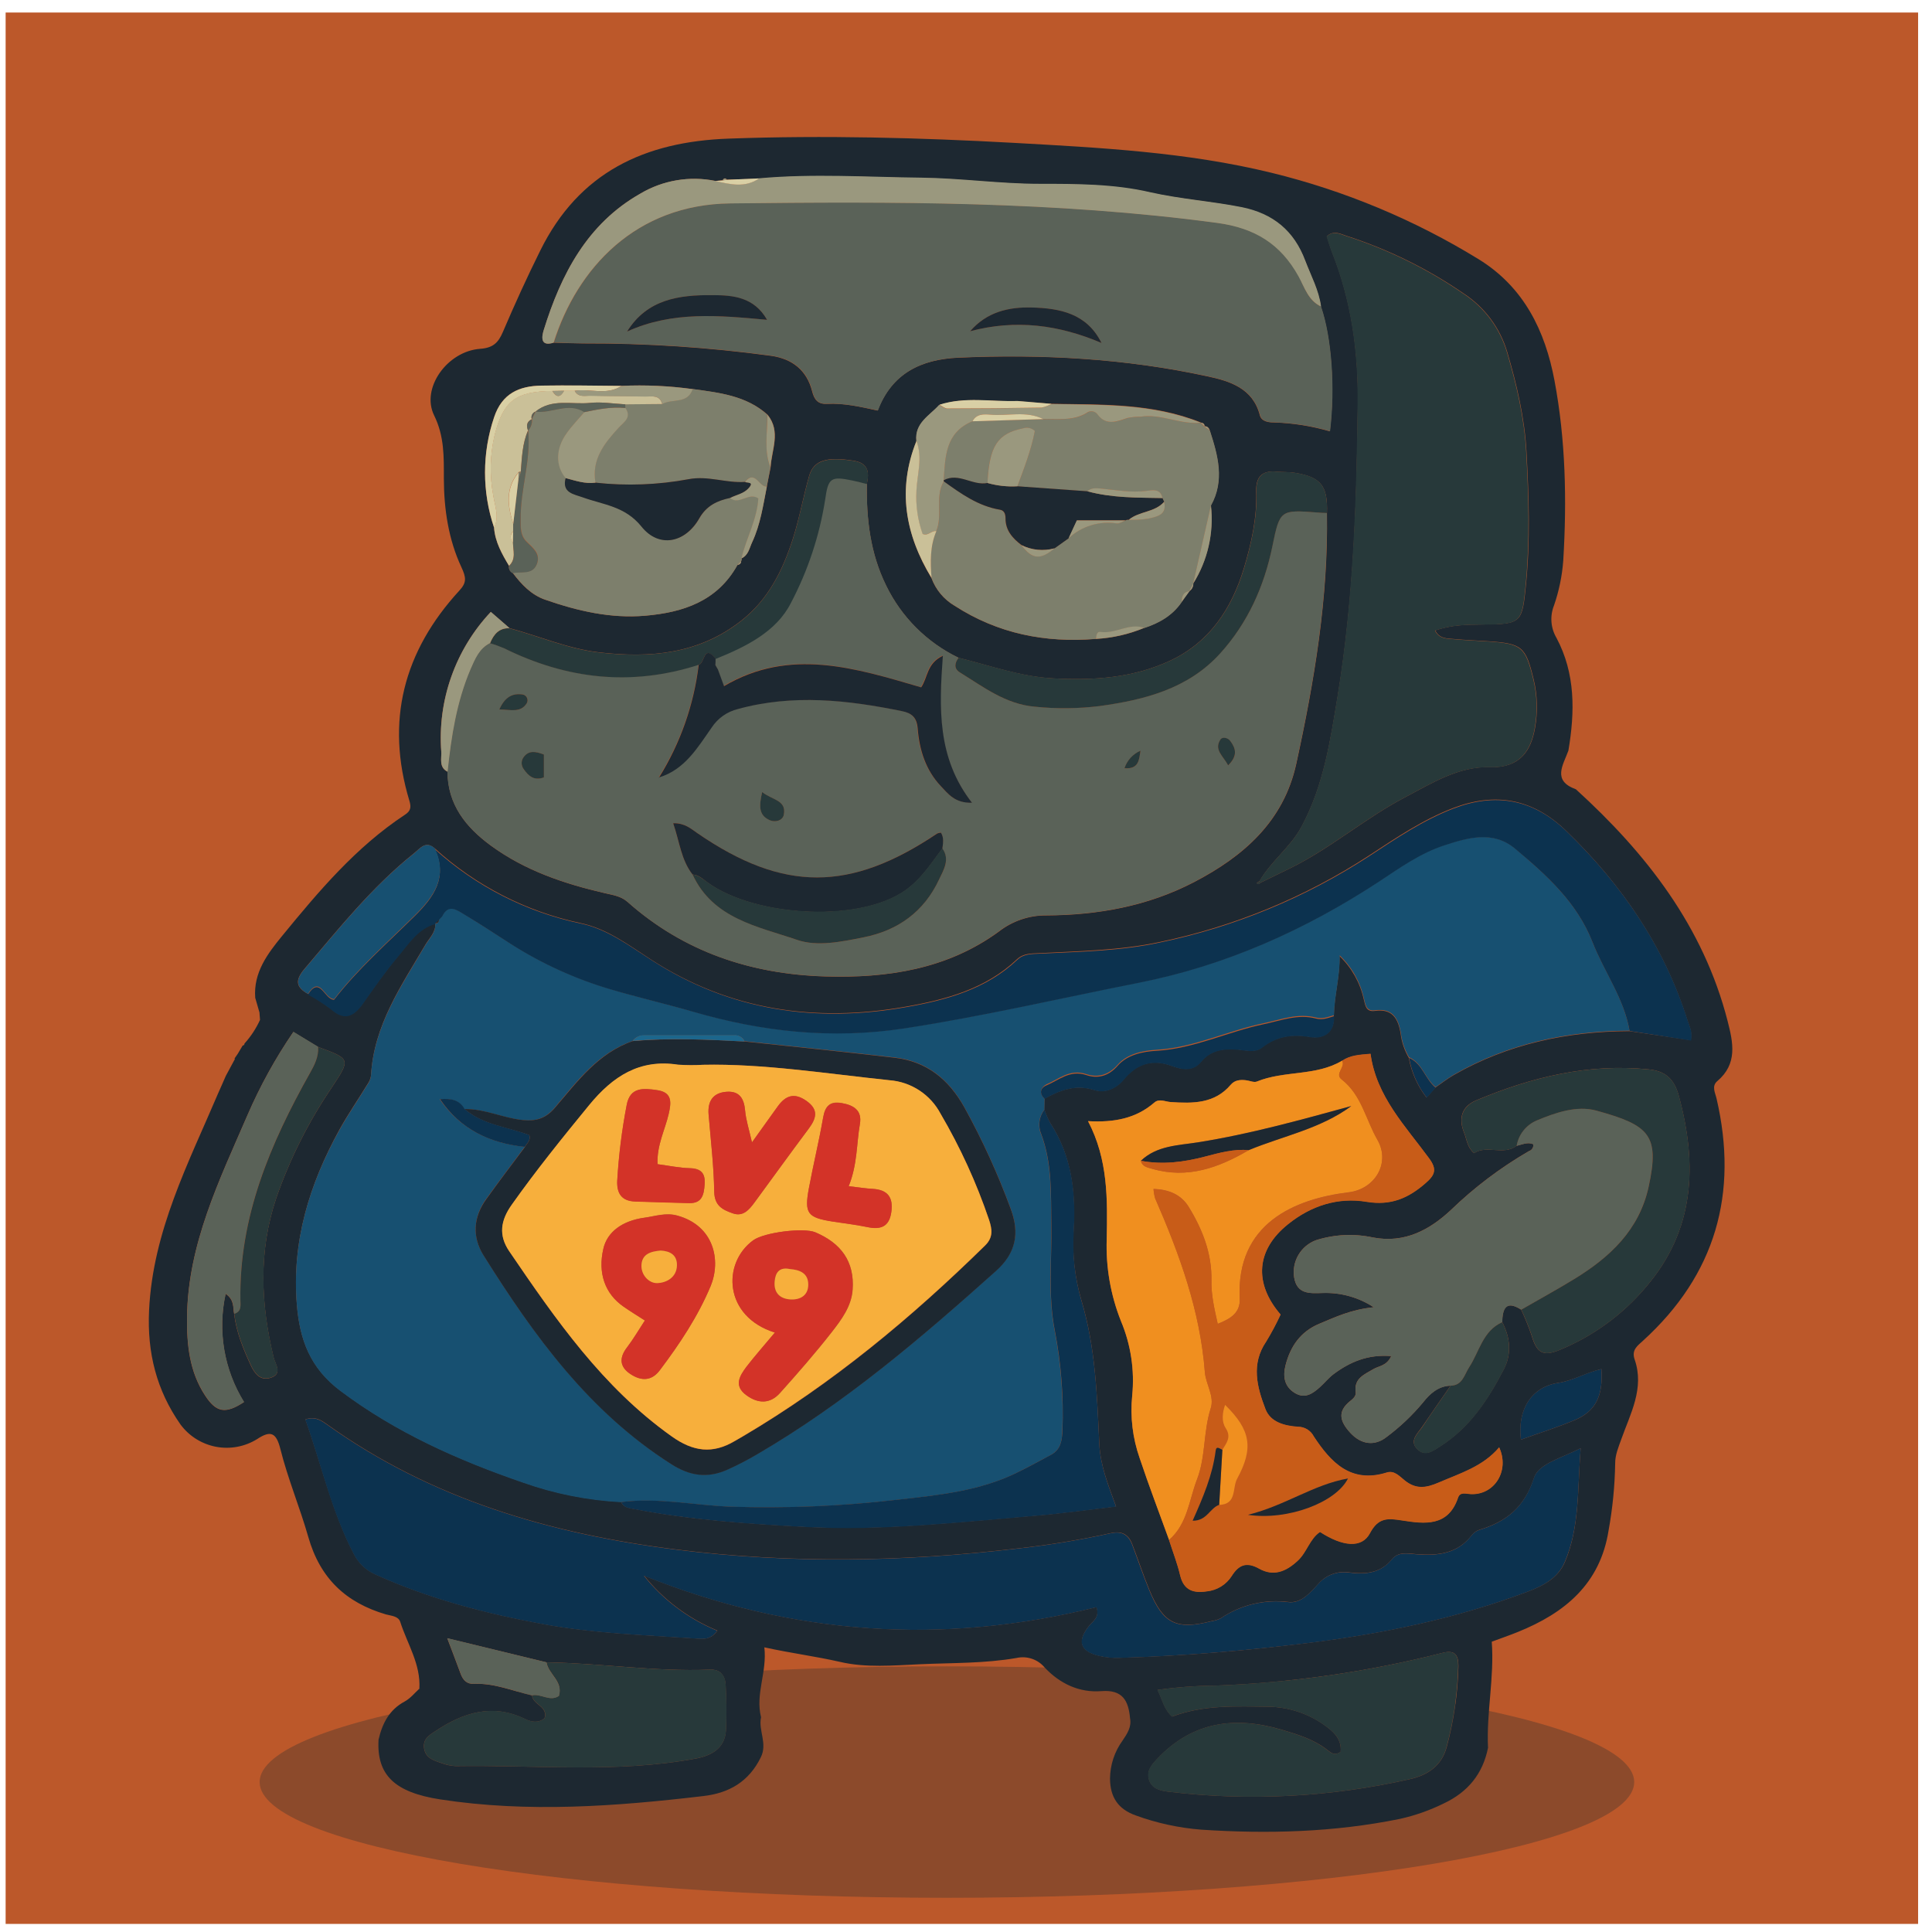 <svg width="130" height="130" viewBox="0 0 130 130" fill="none" xmlns="http://www.w3.org/2000/svg">
<path d="M129.065 0.843H0.379V129.456H129.065V0.843Z" fill="#BC582A"/>
<path opacity="0.3" d="M63.717 127.698C89.258 127.698 109.963 124.212 109.963 119.911C109.963 115.61 89.258 112.124 63.717 112.124C38.175 112.124 17.47 115.61 17.47 119.911C17.47 124.212 38.175 127.698 63.717 127.698Z" fill="#1D2831"/>
<path d="M17.496 68.627L17.458 68.124C17.362 67.798 17.269 67.471 17.174 67.142C17.043 65.446 17.996 64.185 18.971 62.992C21.439 59.978 23.947 56.999 27.242 54.826C27.632 54.575 27.68 54.323 27.549 53.889C25.925 48.526 27.155 43.826 30.91 39.739C31.412 39.196 31.372 38.862 31.04 38.149C30.176 36.295 29.872 34.258 29.866 32.2C29.866 30.751 29.907 29.362 29.21 27.948C28.313 26.121 30.093 23.632 32.309 23.471C33.179 23.409 33.529 23.062 33.84 22.333C34.627 20.49 35.459 18.661 36.353 16.862C38.95 11.605 43.358 9.522 49.061 9.326C55.47 9.095 61.862 9.261 68.253 9.615C74.054 9.939 79.865 10.236 85.551 11.625C90.47 12.827 95.172 14.788 99.487 17.438C102.544 19.317 103.969 22.266 104.595 25.591C105.349 29.59 105.434 33.652 105.188 37.719C105.112 38.752 104.902 39.77 104.562 40.749C104.423 41.099 104.366 41.477 104.395 41.853C104.424 42.229 104.539 42.594 104.73 42.919C106.015 45.325 105.974 47.9 105.535 50.503C105.188 51.472 104.419 52.525 106.037 53.108C110.785 57.428 114.618 62.347 116.247 68.704C116.619 70.151 116.93 71.583 115.555 72.744C115.153 73.083 115.412 73.527 115.503 73.919C116.986 80.305 115.44 85.771 110.549 90.219C110.177 90.559 109.77 90.832 109.991 91.475C110.667 93.417 109.699 95.128 109.091 96.849C108.895 97.401 108.676 97.899 108.681 98.489C108.656 99.993 108.508 101.493 108.239 102.973C107.673 106.582 105.293 108.534 102.137 109.81C101.574 110.039 100.995 110.235 100.377 110.466C100.558 112.872 100.01 115.224 100.126 117.605C99.774 119.363 98.769 120.587 97.14 121.353C96.202 121.815 95.212 122.164 94.192 122.39C89.773 123.29 85.309 123.41 80.833 123.114C79.329 122.997 77.847 122.676 76.43 122.159C75.241 121.74 74.705 120.936 74.69 119.697C74.695 118.77 74.99 117.868 75.535 117.118C75.844 116.658 76.153 116.216 76.037 115.61C75.934 114.435 75.535 113.681 74.11 113.792C72.619 113.91 71.32 113.289 70.297 112.207C70.072 111.936 69.777 111.733 69.444 111.618C69.111 111.504 68.753 111.483 68.409 111.559C66.258 111.935 64.071 111.885 61.9 111.983C60.103 112.064 58.265 112.234 56.511 111.822C54.865 111.446 53.203 111.237 51.431 110.845C51.627 112.518 50.811 113.99 51.21 115.548C51.014 116.439 51.658 117.306 51.195 118.241C50.393 119.881 49.066 120.649 47.345 120.85C41.448 121.546 35.532 121.986 29.63 121.079C26.541 120.604 25.337 119.424 25.471 117.06C25.722 115.977 26.184 115.05 27.23 114.49C27.612 114.282 27.909 113.912 28.235 113.611L28.288 113.591L28.218 113.634C28.321 111.983 27.408 110.619 26.931 109.132C26.803 108.735 26.308 108.725 25.968 108.63C23.279 107.836 21.542 106.216 20.745 103.422C20.18 101.438 19.37 99.514 18.865 97.497C18.584 96.376 18.199 96.241 17.305 96.831C16.478 97.346 15.487 97.531 14.53 97.349C13.573 97.166 12.721 96.63 12.142 95.846C10.539 93.555 9.893 91.031 10.031 88.17C10.282 82.844 12.682 78.263 14.693 73.532C14.857 73.148 15.035 72.779 15.196 72.392L15.807 71.257L15.781 71.224L16 70.905L15.988 70.925L16.329 70.352C16.346 70.352 16.363 70.348 16.378 70.341C16.393 70.334 16.407 70.323 16.418 70.311C16.429 70.299 16.438 70.284 16.443 70.268C16.449 70.253 16.451 70.236 16.45 70.219C16.878 69.745 17.231 69.208 17.496 68.627ZM81.022 28.686L81.047 28.706C81.069 28.495 80.926 28.455 80.765 28.427H80.803C77.563 27.116 74.145 27.227 70.749 27.171L68.824 27.026L68.452 26.998C66.693 27.046 64.933 26.682 63.207 27.249C62.558 27.973 61.543 28.463 61.668 29.676C60.369 32.926 60.914 35.978 62.674 38.895C62.961 39.677 63.509 40.335 64.227 40.759C67.14 42.643 70.33 43.271 73.743 42.994C74.859 42.932 75.956 42.682 76.987 42.253C77.993 41.924 78.893 41.417 79.501 40.515C79.677 40.264 79.853 40.013 80.031 39.779L80.011 39.794C80.1 39.737 80.172 39.658 80.221 39.564C80.269 39.47 80.291 39.364 80.285 39.259L80.27 39.292C81.256 37.72 81.68 35.86 81.471 34.017C82.416 32.319 81.941 30.64 81.398 28.965C81.331 28.792 81.235 28.656 81.022 28.689V28.686ZM48.915 12.092C48.79 11.939 48.697 12.007 48.616 12.137L48.131 12.175C46.403 11.824 44.606 12.129 43.09 13.029C39.515 15.056 37.751 18.457 36.585 22.223C36.467 22.61 36.316 23.353 37.251 23.059C37.919 23.077 38.588 23.105 39.262 23.11C43.486 23.096 47.706 23.375 51.891 23.944C53.309 24.147 54.287 24.918 54.644 26.327C54.792 26.913 55.046 27.209 55.649 27.177C56.78 27.119 57.876 27.365 59.057 27.629C60.007 25.117 61.98 24.185 64.471 24.069C70.113 23.818 75.723 24.122 81.25 25.325C82.728 25.642 84.304 26.114 84.769 27.94C84.885 28.38 85.382 28.425 85.709 28.427C86.986 28.466 88.253 28.666 89.479 29.023C89.838 26.099 89.59 22.718 88.876 20.635C88.73 19.54 88.205 18.578 87.823 17.563C87.069 15.554 85.656 14.396 83.55 13.966C81.509 13.549 79.428 13.411 77.387 12.961C74.957 12.409 72.431 12.393 69.953 12.396C67.281 12.396 64.644 12.012 61.985 11.982C58.351 11.941 54.716 11.695 51.082 12.024L48.915 12.092ZM41.82 25.963C40.023 25.963 38.224 25.915 36.426 25.946C34.934 25.968 33.777 26.471 33.244 28.073C32.429 30.485 32.429 33.097 33.244 35.509C33.31 36.468 33.767 37.267 34.25 38.073C34.232 38.17 34.248 38.27 34.293 38.358C34.339 38.445 34.412 38.514 34.501 38.556C35.087 39.329 35.74 40.028 36.685 40.357C38.864 41.11 41.094 41.633 43.419 41.432C45.97 41.211 48.262 40.457 49.614 38.026C49.752 37.986 49.866 37.923 49.866 37.752C49.884 37.727 49.896 37.698 49.9 37.667C49.904 37.636 49.9 37.605 49.888 37.576C50.361 37.362 50.423 36.883 50.612 36.483C51.17 35.293 51.348 34.004 51.602 32.733C51.683 32.308 51.763 31.881 51.854 31.457C51.924 30.266 52.572 29.04 51.65 27.905C50.215 26.624 48.408 26.425 46.623 26.182C45.032 25.962 43.425 25.889 41.82 25.963ZM34.28 42.263L33.023 41.176C31.843 42.429 30.938 43.914 30.364 45.536C29.79 47.158 29.561 48.882 29.691 50.598C29.716 51.035 29.52 51.636 30.113 51.929C30.128 54.142 31.342 55.66 33.021 56.893C35.323 58.581 37.965 59.47 40.709 60.103C41.234 60.227 41.775 60.297 42.217 60.681C46.017 64.052 50.534 65.552 55.538 65.705C59.711 65.828 63.739 65.218 67.203 62.691C68.115 61.976 69.241 61.591 70.4 61.598C73.863 61.581 77.221 60.98 80.33 59.367C83.678 57.627 86.377 55.27 87.225 51.397C88.439 45.843 89.384 40.246 89.288 34.526C89.351 32.695 88.883 32.1 87.127 31.816C86.714 31.751 86.292 31.773 85.87 31.738C84.9 31.653 84.5 32.1 84.528 33.059C84.583 34.833 84.206 36.554 83.698 38.234C82.881 40.932 81.409 43.188 78.787 44.431C76.274 45.622 73.587 45.798 70.835 45.647C68.628 45.526 66.592 44.778 64.488 44.26C62.361 43.233 60.645 41.516 59.617 39.39C58.557 37.229 58.29 34.926 58.328 32.562C58.496 31.776 58.436 31.16 57.436 31C55.654 30.713 54.752 30.959 54.45 32.005C54.045 33.411 53.797 34.863 53.349 36.252C52.665 38.382 51.698 40.347 49.858 41.779C47.005 44.012 43.743 44.291 40.327 43.896C38.239 43.657 36.303 42.808 34.288 42.266L34.28 42.263ZM21.394 70.443L19.74 69.438C18.528 71.208 17.491 73.09 16.641 75.06C14.759 79.415 12.642 83.713 12.584 88.624C12.562 90.483 12.745 92.302 13.798 93.9C14.552 95.062 15.181 95.156 16.417 94.344C15.071 92.17 14.627 89.556 15.181 87.059C15.791 87.479 15.663 87.984 15.754 88.413C15.9 89.629 16.357 90.747 16.862 91.845C17.114 92.395 17.488 92.93 18.192 92.714C19.044 92.463 18.521 91.794 18.413 91.352C17.541 87.763 17.383 84.213 18.579 80.639C19.494 77.999 20.753 75.491 22.321 73.178C23.593 71.251 23.606 71.262 21.401 70.445L21.394 70.443ZM36.763 111.853L30.093 110.235C30.435 111.134 30.716 111.87 30.987 112.606C31.146 113.036 31.39 113.327 31.892 113.304C33.257 113.244 34.501 113.784 35.793 114.081C35.851 114.714 36.886 114.814 36.642 115.618C36.213 115.967 35.755 115.869 35.338 115.673C33.154 114.608 31.199 115.221 29.326 116.465C28.914 116.738 28.446 116.992 28.532 117.623C28.625 118.293 29.165 118.451 29.683 118.627C29.995 118.748 30.324 118.82 30.658 118.838C36.039 118.753 41.443 119.323 46.794 118.336C47.812 118.148 48.749 117.683 48.843 116.477C48.891 115.473 48.887 114.467 48.83 113.463C48.812 112.795 48.511 112.317 47.767 112.347C44.092 112.498 40.443 111.91 36.771 111.855L36.763 111.853ZM78.656 103.616C78.908 104.41 79.217 105.193 79.41 106.002C79.662 107.03 80.343 107.203 81.213 107.067C81.547 107.032 81.87 106.921 82.157 106.745C82.444 106.568 82.688 106.33 82.871 106.047C83.344 105.294 83.859 105.043 84.729 105.545C85.686 106.078 86.523 105.748 87.328 105.002C87.943 104.43 88.122 103.545 88.818 103.073C90.349 104.063 91.633 104.189 92.178 103.159C92.749 102.081 93.385 102.154 94.363 102.3C95.858 102.538 97.444 102.732 98.105 100.775C98.246 100.36 98.595 100.498 98.945 100.524C100.538 100.614 101.601 98.971 100.875 97.384C99.781 98.677 98.248 99.127 96.798 99.755C95.956 100.119 95.29 100.222 94.523 99.612C94.194 99.361 93.832 98.911 93.312 99.077C90.892 99.83 89.542 98.388 88.401 96.648C88.301 96.452 88.148 96.288 87.961 96.173C87.773 96.058 87.558 95.997 87.338 95.997C86.45 95.937 85.493 95.701 85.151 94.814C84.58 93.329 84.163 91.779 85.199 90.26C85.555 89.674 85.878 89.068 86.166 88.446C84.334 86.318 84.543 84.065 86.669 82.365C88.222 81.124 90.029 80.543 91.947 80.857C93.581 81.131 94.757 80.626 95.923 79.601C96.554 79.051 96.695 78.674 96.175 77.956C94.574 75.766 92.611 73.776 92.219 70.902C91.465 70.965 90.846 70.998 90.308 71.37C88.549 72.427 86.418 72.013 84.573 72.774C84.374 72.857 84.085 72.716 83.837 72.688C83.452 72.643 83.082 72.671 82.808 72.995C81.72 74.273 80.26 74.251 78.772 74.155C78.408 74.13 77.998 73.904 77.679 74.183C76.44 75.258 74.967 75.54 73.21 75.439C74.575 78.036 74.524 80.714 74.467 83.387C74.403 85.27 74.73 87.145 75.427 88.896C76.093 90.481 76.352 92.208 76.181 93.92C76.04 95.337 76.211 96.768 76.683 98.112C77.302 99.963 78.001 101.785 78.664 103.618L78.656 103.616ZM29.256 57.089C28.648 56.539 28.278 57.077 27.873 57.401C25.043 59.661 22.809 62.467 20.482 65.2C19.848 65.954 19.898 66.418 20.713 66.873C21.258 67.169 21.781 67.505 22.276 67.878C23.196 68.682 23.817 68.34 24.42 67.489C25.189 66.403 25.956 65.308 26.808 64.291C27.514 63.449 28.125 62.455 29.291 62.123C29.334 62.726 28.894 63.108 28.625 63.565C27.001 66.328 25.144 68.998 24.965 72.369C24.935 72.574 24.857 72.768 24.737 72.937C24.106 73.969 23.417 74.969 22.831 76.027C20.821 79.682 19.625 83.54 19.976 87.785C20.17 90.129 20.861 92.038 22.897 93.563C26.639 96.374 30.802 98.225 35.167 99.73C37.297 100.487 39.525 100.932 41.782 101.051C41.941 101.413 42.265 101.456 42.604 101.521C46.432 102.274 50.31 102.526 54.191 102.734C59.386 103.008 64.549 102.408 69.714 101.981C71.473 101.83 73.248 101.581 75.1 101.365C74.567 99.913 74.039 98.602 73.971 97.157C73.818 93.904 73.72 90.659 72.765 87.491C72.316 85.962 72.137 84.365 72.237 82.774C72.385 80.209 72.106 77.77 70.664 75.562C70.504 75.269 70.37 74.962 70.264 74.645L70.279 73.922C71.32 73.347 72.363 72.947 73.607 73.332C74.379 73.583 75.115 73.228 75.618 72.611C76.497 71.55 77.54 71.234 78.847 71.719C79.531 71.97 80.26 72.098 80.805 71.432C81.439 70.664 82.261 70.546 83.173 70.606C83.751 70.644 84.43 70.857 84.887 70.488C85.892 69.707 86.918 69.561 88.154 69.767C89.007 69.908 89.816 69.496 89.748 68.35C89.773 67.009 90.163 65.708 90.13 64.331C90.952 65.118 91.52 66.132 91.764 67.243C91.867 67.649 91.907 68.109 92.518 68.021C93.669 67.858 94.074 68.523 94.242 69.528C94.31 70.111 94.498 70.673 94.795 71.179C94.968 72.153 95.376 73.07 95.984 73.851L96.587 73.176C96.994 72.897 97.386 72.585 97.816 72.339C101.475 70.244 105.452 69.403 109.629 69.383L113.763 69.986C113.884 69.423 113.66 69.043 113.54 68.654C111.971 63.668 109.121 59.518 105.381 55.901C103.119 53.715 100.588 53.294 97.771 54.374C95.735 55.155 93.92 56.383 92.103 57.576C87.819 60.368 83.052 62.337 78.046 63.382C75.374 63.954 72.657 63.994 69.945 64.135C69.4 64.163 68.862 64.135 68.419 64.555C66.318 66.547 63.629 67.265 60.919 67.74C54.862 68.802 49.106 67.991 43.828 64.58C42.32 63.608 40.86 62.485 39.053 62.11C35.403 61.332 32.025 59.6 29.263 57.092L29.256 57.089ZM101.076 88.963C101.101 88.072 101.312 87.456 102.355 88.122C102.621 88.685 102.855 89.263 103.056 89.853C103.393 91.021 103.81 91.295 104.926 90.84C107.179 89.918 109.176 88.465 110.745 86.605C114.035 82.774 114.223 78.401 112.964 73.746C112.65 72.583 112.052 72.068 110.928 71.955C106.867 71.546 103.046 72.477 99.342 74.035C98.336 74.452 98.128 75.261 98.512 76.21C98.693 76.657 98.718 77.192 99.181 77.592C100.055 77.016 101.154 77.768 102.043 77.102C102.423 77.014 102.798 76.823 103.167 76.991C103.185 77.089 103.166 77.19 103.114 77.275C103.062 77.36 102.981 77.422 102.886 77.451C100.97 78.56 99.198 79.899 97.607 81.438C96.225 82.721 94.549 83.678 92.395 83.269C91.119 82.993 89.793 83.055 88.549 83.45C88.055 83.632 87.64 83.979 87.371 84.432C87.103 84.885 86.999 85.416 87.076 85.936C87.26 87.1 88.129 87.029 88.996 87.002C90.214 86.959 91.415 87.295 92.435 87.961C90.902 88.114 89.851 88.624 88.775 89.072C87.501 89.602 86.822 90.601 86.498 91.875C86.312 92.611 86.413 93.307 87.139 93.739C87.818 94.143 88.338 93.766 88.82 93.332C89.132 93.05 89.396 92.714 89.728 92.465C90.834 91.639 92.04 91.121 93.611 91.247C93.307 91.915 92.782 91.903 92.415 92.121C91.817 92.483 91.09 92.739 91.221 93.673C91.259 93.947 91.035 94.123 90.836 94.284C89.952 94.997 90.185 95.675 90.854 96.406C91.608 97.228 92.518 97.308 93.297 96.693C94.204 96.018 95.027 95.238 95.75 94.369C96.213 93.776 96.773 93.259 97.607 93.239C96.969 94.161 96.323 95.078 95.697 96.002C95.391 96.462 94.797 96.947 95.373 97.509C95.903 98.039 96.454 97.602 96.944 97.288C98.904 96.032 100.128 94.161 101.171 92.161C101.724 91.131 101.631 90.019 101.083 88.966L101.076 88.963ZM84.829 59.388C85.505 59.058 86.181 58.734 86.855 58.4C89.562 57.059 91.862 55.054 94.526 53.655C96.328 52.711 98.143 51.55 100.256 51.618C102.267 51.681 103.021 50.525 103.288 48.985C103.481 47.913 103.453 46.812 103.205 45.75C102.659 43.489 102.431 43.298 100.083 43.145C99.329 43.095 98.575 43.067 97.834 42.997C97.379 42.954 96.858 42.997 96.577 42.419C97.663 42.042 98.703 42.027 99.746 42.02C102.408 42.002 102.423 41.907 102.682 39.317C102.976 36.35 102.878 33.406 102.717 30.437C102.591 28.106 102.066 25.89 101.42 23.687C100.939 22.061 99.892 20.66 98.469 19.736C96.052 18.075 93.405 16.773 90.612 15.873C90.2 15.745 89.766 15.466 89.281 15.895C89.394 16.237 89.492 16.596 89.627 16.94C90.927 20.206 91.407 23.607 91.369 27.126C91.296 33.69 91.09 40.244 90.032 46.72C89.529 49.757 89.09 52.829 87.582 55.625C86.828 57.019 85.536 57.938 84.761 59.282L84.573 59.41C84.666 59.573 84.736 59.435 84.829 59.388ZM106.369 97.444C105.032 98.122 103.526 98.496 103.225 99.433C102.591 101.413 101.362 102.387 99.54 102.938C99.341 103.005 99.167 103.129 99.037 103.294C98.075 104.55 96.748 104.686 95.31 104.575C94.742 104.53 94.099 104.384 93.661 104.92C92.907 105.857 91.877 105.939 90.811 105.806C90.418 105.743 90.016 105.783 89.643 105.921C89.271 106.06 88.94 106.293 88.685 106.598C88.152 107.18 87.556 107.891 86.709 107.793C85.106 107.591 83.485 107.98 82.147 108.886C81.96 108.979 81.759 109.042 81.552 109.072C79.164 109.687 78.284 109.258 77.342 106.984C76.927 105.98 76.588 104.947 76.196 103.932C75.944 103.244 75.492 102.99 74.725 103.164C72.684 103.612 70.62 103.952 68.543 104.183C60.872 105.09 53.193 105.221 45.532 104.264C37.093 103.211 29.072 100.89 22.035 95.861C21.645 95.582 21.22 95.276 20.549 95.507C21.64 98.549 22.324 101.699 23.817 104.568C24.123 105.171 24.625 105.651 25.242 105.929C28.884 107.582 32.727 108.579 36.638 109.295C39.973 109.903 43.366 110.014 46.741 110.242C47.264 110.28 47.817 110.376 48.272 109.717C46.341 108.923 44.644 107.65 43.341 106.02C53.309 110.039 63.465 110.712 73.79 108.137C74.002 108.841 73.552 109.062 73.308 109.366C72.461 110.411 72.659 111.101 73.954 111.415C74.403 111.52 74.863 111.565 75.324 111.549C79.584 111.433 83.832 111.074 88.059 110.544C93.086 109.923 98.04 108.891 102.8 107.095C103.833 106.706 104.826 106.193 105.291 105.121C106.301 102.772 106.138 100.247 106.359 97.444H106.369ZM90.221 117.874C89.836 118.155 89.577 117.959 89.358 117.783C88.454 117.055 87.36 116.721 86.29 116.402C83.143 115.46 80.257 115.824 77.882 118.336C77.5 118.743 77.128 119.16 77.324 119.77C77.52 120.381 78.121 120.499 78.644 120.562C84.05 121.21 89.527 120.926 94.838 119.723C95.999 119.471 97.009 118.858 97.351 117.54C97.829 115.764 98.092 113.937 98.135 112.099C98.135 111.345 97.884 111.014 97.082 111.215C92.098 112.484 86.993 113.222 81.853 113.418C80.527 113.428 79.203 113.525 77.89 113.709C78.232 114.385 78.315 115.008 78.875 115.507C80.976 114.704 83.201 114.817 85.41 114.844C86.716 114.874 87.985 115.288 89.057 116.035C89.683 116.465 90.296 116.995 90.21 117.874H90.221ZM107.766 92.118C106.706 92.37 105.849 92.9 104.853 93.05C103.069 93.322 102.089 94.809 102.34 96.874C103.557 96.434 104.776 96.052 105.949 95.562C107.357 94.972 107.88 93.955 107.756 92.118H107.766Z" fill="#1D2831"/>
<path d="M70.287 73.942L70.272 74.665C70.088 74.899 69.972 75.178 69.935 75.473C69.898 75.767 69.941 76.066 70.061 76.338C70.794 78.313 70.701 80.357 70.734 82.4C70.774 84.778 70.5 87.172 70.965 89.534C71.394 91.752 71.567 94.013 71.481 96.271C71.458 96.921 71.385 97.527 70.727 97.888C69.993 98.285 69.256 98.68 68.51 99.054C65.946 100.343 63.144 100.609 60.361 100.92C56.63 101.354 52.871 101.509 49.116 101.385C46.671 101.292 44.24 100.755 41.78 101.079C39.523 100.959 37.294 100.514 35.165 99.757C30.799 98.25 26.637 96.401 22.894 93.59C20.858 92.058 20.167 90.149 19.974 87.813C19.622 83.568 20.805 79.709 22.829 76.054C23.414 74.997 24.103 73.997 24.734 72.965C24.854 72.796 24.932 72.602 24.963 72.397C25.141 69.026 26.999 66.368 28.622 63.593C28.891 63.135 29.331 62.754 29.288 62.151L29.268 62.136C29.457 62.153 29.52 62.058 29.52 61.884L29.753 61.633C30.158 60.787 30.718 61.203 31.203 61.495C32.277 62.145 33.322 62.839 34.375 63.505C36.458 64.828 38.716 65.854 41.084 66.552C42.913 67.102 44.796 67.536 46.638 68.059C51.298 69.41 55.963 69.918 60.831 69.179C66.145 68.373 71.362 67.147 76.62 66.107C82.451 64.957 87.82 62.562 92.797 59.292C94.189 58.378 95.561 57.38 97.17 56.863C98.778 56.345 100.48 55.858 101.945 57.091C104.042 58.87 106.1 60.704 107.148 63.371C107.935 65.381 109.277 67.165 109.644 69.352C105.462 69.373 101.485 70.214 97.831 72.309C97.401 72.56 97.009 72.867 96.602 73.145C95.891 72.583 95.712 71.54 94.81 71.136C94.513 70.63 94.325 70.068 94.257 69.486C94.088 68.498 93.684 67.828 92.533 67.978C91.924 68.066 91.884 67.607 91.779 67.2C91.535 66.089 90.967 65.075 90.145 64.288C90.178 65.672 89.788 66.974 89.763 68.307C89.366 68.423 88.991 68.584 88.546 68.468C87.322 68.149 86.201 68.604 85.015 68.853C82.597 69.355 80.345 70.49 77.837 70.636C76.887 70.689 75.849 70.91 75.205 71.641C74.562 72.372 73.833 72.52 73.084 72.271C71.981 71.907 71.252 72.613 70.4 72.97C69.985 73.206 69.922 73.578 70.287 73.942ZM35.315 77.165C34.446 78.338 33.556 79.501 32.709 80.681C31.862 81.862 31.749 83.213 32.531 84.449C35.921 89.863 39.644 94.977 45.163 98.501C46.42 99.308 47.623 99.469 48.933 98.881C49.622 98.571 50.293 98.224 50.944 97.841C56.833 94.409 61.985 90.023 67.029 85.492C68.374 84.281 68.613 82.947 68.004 81.322C67.139 78.969 66.097 76.685 64.885 74.489C63.82 72.59 62.342 71.405 60.185 71.153C56.825 70.762 53.46 70.422 50.097 70.061C50.034 69.931 49.932 69.824 49.805 69.754C49.679 69.684 49.534 69.655 49.39 69.671C47.365 69.671 45.339 69.671 43.313 69.671C43.166 69.67 43.021 69.704 42.89 69.771C42.758 69.837 42.645 69.934 42.559 70.053C40.227 70.857 38.822 72.766 37.324 74.535C36.703 75.266 36.052 75.459 35.15 75.366C33.82 75.225 32.588 74.612 31.236 74.625C30.877 73.99 30.268 73.914 29.587 73.964C30.967 75.974 32.943 76.916 35.315 77.165Z" fill="#175071"/>
<path d="M58.331 32.554C58.295 34.918 58.562 37.222 59.622 39.382C60.65 41.508 62.366 43.225 64.493 44.253C64.242 44.602 64.164 44.989 64.564 45.233C66.155 46.212 67.648 47.38 69.631 47.551C71.083 47.699 72.547 47.684 73.996 47.506C77.013 47.089 79.941 46.343 82.092 43.969C83.957 41.917 85.063 39.468 85.611 36.745C86.114 34.293 86.154 34.3 88.652 34.484C88.861 34.499 89.069 34.504 89.278 34.516C89.374 40.236 88.428 45.833 87.215 51.387C86.368 55.26 83.668 57.617 80.32 59.357C77.211 60.97 73.853 61.57 70.39 61.588C69.231 61.581 68.105 61.966 67.193 62.681C63.729 65.21 59.7 65.821 55.528 65.695C50.521 65.549 46.005 64.05 42.207 60.671C41.775 60.287 41.234 60.216 40.699 60.093C37.955 59.46 35.313 58.571 33.011 56.883C31.332 55.65 30.118 54.132 30.103 51.919C30.354 49.561 30.709 47.227 31.648 45.024C31.942 44.336 32.229 43.635 32.96 43.266C33.278 43.356 33.589 43.467 33.893 43.597C38.115 45.692 42.474 46.179 47 44.718C46.675 47.41 45.762 49.999 44.328 52.301L44.266 52.364L44.323 52.294C46.063 51.764 46.92 50.284 47.867 48.93C48.276 48.31 48.905 47.867 49.627 47.692C53.336 46.674 57.011 47.089 60.686 47.837C61.331 47.971 61.666 48.267 61.724 49.003C61.837 50.44 62.261 51.809 63.287 52.886C63.77 53.389 64.224 54.032 65.378 53.997C63.018 50.982 63.159 47.599 63.418 44.11C62.324 44.625 62.412 45.574 61.957 46.232C57.544 44.941 53.13 43.532 48.694 46.152C48.538 45.73 48.413 45.381 48.285 45.034L48.111 44.733L48.124 44.3C50.15 43.489 52.21 42.482 53.193 40.533C54.339 38.357 55.117 36.008 55.498 33.579C55.704 32.1 55.885 31.997 57.338 32.293C57.685 32.384 58.009 32.474 58.331 32.554ZM63.403 57.092C63.45 56.727 63.521 56.363 63.307 56.019C63.221 56.023 63.136 56.042 63.056 56.074C57.2 60.026 52.703 60.028 46.95 56.074C46.498 55.763 46.068 55.361 45.289 55.383C45.721 56.639 45.822 57.85 46.593 58.835C47.973 61.816 50.994 62.329 53.631 63.243C54.98 63.713 56.616 63.371 58.104 63.075C60.434 62.61 62.171 61.342 63.181 59.197C63.48 58.576 63.953 57.865 63.403 57.092ZM36.597 50.769C36.024 50.55 35.592 50.487 35.248 50.927C35.156 51.042 35.104 51.185 35.101 51.333C35.099 51.48 35.145 51.625 35.233 51.743C35.547 52.196 35.921 52.557 36.597 52.309V50.769ZM51.285 53.296C51.079 54.203 51.034 54.851 51.801 55.193C52.175 55.358 52.665 55.21 52.741 54.826C52.937 53.831 51.969 53.846 51.285 53.296ZM33.599 47.737C34.388 47.752 35.021 47.988 35.444 47.325C35.477 47.271 35.496 47.21 35.501 47.147C35.506 47.083 35.496 47.02 35.471 46.962C35.447 46.903 35.409 46.852 35.36 46.811C35.312 46.77 35.254 46.741 35.192 46.727C34.536 46.632 33.996 46.843 33.599 47.737ZM82.64 51.505C83.329 50.847 83.143 50.334 82.778 49.855C82.622 49.646 82.255 49.561 82.122 49.762C81.667 50.445 82.288 50.849 82.64 51.5V51.505ZM76.741 50.518C76.488 50.627 76.261 50.789 76.075 50.992C75.889 51.196 75.749 51.436 75.663 51.698C76.661 51.779 76.646 51.083 76.741 50.513V50.518Z" fill="#5A6258"/>
<path d="M88.893 20.625C89.607 22.708 89.856 26.089 89.497 29.013C88.27 28.656 87.003 28.456 85.727 28.417C85.4 28.417 84.902 28.37 84.787 27.93C84.309 26.104 82.733 25.631 81.268 25.315C75.738 24.124 70.131 23.808 64.488 24.059C61.998 24.175 60.025 25.109 59.075 27.619C57.893 27.367 56.797 27.116 55.666 27.166C55.056 27.199 54.802 26.903 54.661 26.317C54.304 24.908 53.327 24.137 51.909 23.933C47.723 23.364 43.503 23.086 39.279 23.099C38.611 23.099 37.942 23.067 37.268 23.049C38.852 18.025 42.798 13.755 49.159 13.68C60.108 13.556 71.046 13.529 81.939 14.996C84.467 15.335 86.199 16.418 87.406 18.608C87.78 19.337 88.036 20.228 88.893 20.625ZM42.195 22.308C45.246 20.914 48.415 21.226 51.615 21.519C50.743 19.987 49.328 19.869 47.93 19.859C45.696 19.841 43.544 20.133 42.195 22.308ZM74.115 23.077C73.137 21.1 71.335 20.743 69.43 20.691C67.854 20.648 66.389 20.997 65.275 22.288C68.339 21.474 71.237 21.849 74.117 23.077H74.115Z" fill="#5A6258"/>
<path d="M106.359 97.444C106.138 100.247 106.301 102.772 105.278 105.13C104.813 106.203 103.82 106.716 102.787 107.105C98.027 108.901 93.078 109.933 88.046 110.554C83.819 111.074 79.571 111.433 75.311 111.559C74.85 111.575 74.39 111.53 73.941 111.425C72.647 111.111 72.448 110.421 73.295 109.376C73.546 109.072 73.989 108.851 73.778 108.147C63.453 110.722 53.296 110.039 43.328 106.03C44.632 107.66 46.328 108.933 48.259 109.727C47.804 110.386 47.254 110.29 46.729 110.252C43.353 110.024 39.96 109.913 36.625 109.305C32.714 108.589 28.871 107.592 25.229 105.939C24.613 105.661 24.11 105.181 23.804 104.578C22.296 101.709 21.622 98.549 20.537 95.517C21.208 95.286 21.632 95.593 22.022 95.871C29.059 100.895 37.08 103.221 45.52 104.274C53.181 105.231 60.851 105.1 68.53 104.193C70.607 103.962 72.671 103.622 74.713 103.174C75.479 103 75.922 103.254 76.183 103.942C76.565 104.947 76.915 105.99 77.329 106.994C78.262 109.268 79.151 109.697 81.539 109.082C81.746 109.052 81.947 108.989 82.135 108.896C83.472 107.99 85.094 107.601 86.697 107.803C87.544 107.901 88.139 107.19 88.672 106.608C88.928 106.303 89.258 106.07 89.631 105.931C90.003 105.793 90.406 105.753 90.798 105.816C91.864 105.949 92.887 105.867 93.648 104.93C94.086 104.394 94.729 104.54 95.297 104.585C96.735 104.696 98.062 104.565 99.025 103.304C99.154 103.139 99.329 103.015 99.527 102.948C101.35 102.397 102.579 101.423 103.212 99.443C103.516 98.496 105.022 98.122 106.359 97.444Z" fill="#0C324F"/>
<path d="M84.741 59.292C85.515 57.951 86.807 57.031 87.561 55.637C89.069 52.841 89.517 49.769 90.012 46.732C91.07 40.244 91.269 33.69 91.349 27.139C91.387 23.622 90.907 20.226 89.607 16.953C89.471 16.609 89.373 16.249 89.26 15.908C89.745 15.478 90.18 15.757 90.593 15.885C93.385 16.786 96.031 18.087 98.449 19.749C99.872 20.673 100.918 22.074 101.4 23.7C102.046 25.903 102.571 28.119 102.697 30.45C102.858 33.419 102.948 36.363 102.662 39.329C102.41 41.919 102.388 42.015 99.726 42.032C98.683 42.032 97.643 42.055 96.557 42.432C96.848 43.009 97.369 42.967 97.814 43.01C98.567 43.08 99.321 43.107 100.063 43.158C102.41 43.311 102.639 43.512 103.185 45.763C103.433 46.824 103.461 47.925 103.268 48.998C103.004 50.538 102.242 51.693 100.236 51.63C98.123 51.563 96.308 52.723 94.506 53.668C91.842 55.067 89.542 57.071 86.835 58.413C86.161 58.747 85.485 59.071 84.809 59.4L84.741 59.292Z" fill="#27393A"/>
<path d="M102.363 88.124C101.32 87.466 101.106 88.074 101.083 88.966C99.764 89.554 99.545 90.953 98.854 92.003C98.525 92.505 98.414 93.219 97.61 93.241C96.806 93.264 96.215 93.779 95.752 94.372C95.03 95.24 94.206 96.02 93.299 96.695C92.52 97.311 91.61 97.23 90.856 96.409C90.188 95.678 89.954 95 90.839 94.286C91.037 94.126 91.261 93.95 91.223 93.676C91.093 92.741 91.819 92.485 92.417 92.124C92.784 91.905 93.309 91.918 93.614 91.249C92.043 91.124 90.836 91.641 89.73 92.468C89.399 92.719 89.135 93.053 88.823 93.334C88.341 93.769 87.818 94.146 87.142 93.741C86.415 93.309 86.315 92.613 86.501 91.877C86.825 90.604 87.506 89.604 88.778 89.074C89.854 88.627 90.904 88.117 92.437 87.964C91.418 87.297 90.217 86.962 88.999 87.004C88.132 87.032 87.262 87.102 87.079 85.939C87.002 85.418 87.106 84.887 87.374 84.435C87.642 83.982 88.058 83.635 88.552 83.452C89.796 83.057 91.121 82.995 92.397 83.271C94.551 83.681 96.228 82.724 97.61 81.44C99.2 79.901 100.973 78.563 102.888 77.454C102.983 77.425 103.065 77.362 103.117 77.277C103.168 77.193 103.187 77.092 103.17 76.994C102.805 76.826 102.415 77.016 102.046 77.104C102.109 76.729 102.265 76.376 102.501 76.078C102.736 75.779 103.043 75.545 103.393 75.396C104.65 74.861 106.095 74.369 107.415 74.731C110.969 75.708 111.687 76.366 110.933 79.835C110.303 82.754 108.322 84.608 105.907 86.075C104.745 86.785 103.547 87.444 102.363 88.124Z" fill="#5A6258"/>
<path d="M109.651 69.375C109.285 67.187 107.942 65.406 107.156 63.394C106.108 60.716 104.049 58.873 101.953 57.114C100.485 55.871 98.784 56.361 97.177 56.886C95.571 57.411 94.197 58.393 92.804 59.315C87.828 62.58 82.459 64.979 76.628 66.13C71.37 67.17 66.152 68.39 60.839 69.202C55.971 69.94 51.306 69.433 46.646 68.081C44.803 67.549 42.921 67.114 41.091 66.574C38.724 65.877 36.466 64.851 34.383 63.527C33.33 62.852 32.284 62.158 31.211 61.518C30.726 61.226 30.166 60.809 29.761 61.656L29.527 61.907L29.276 62.158L29.296 62.173C28.13 62.505 27.519 63.5 26.813 64.341C25.961 65.346 25.194 66.454 24.425 67.539C23.822 68.39 23.201 68.732 22.281 67.928C21.786 67.555 21.263 67.219 20.718 66.923C21.535 65.627 21.826 67.263 22.477 67.273C24.088 65.195 26.069 63.457 27.934 61.611C29.235 60.319 30.123 59.018 29.256 57.139C32.029 59.648 35.42 61.374 39.081 62.143C40.878 62.517 42.348 63.65 43.856 64.612C49.134 68.019 54.887 68.835 60.947 67.772C63.656 67.298 66.346 66.579 68.447 64.587C68.889 64.168 69.427 64.195 69.973 64.168C72.685 64.035 75.401 63.995 78.073 63.414C83.08 62.37 87.847 60.401 92.131 57.609C93.948 56.416 95.763 55.188 97.798 54.406C100.616 53.326 103.149 53.748 105.409 55.934C109.149 59.551 111.999 63.701 113.567 68.687C113.688 69.076 113.912 69.455 113.791 70.018L109.651 69.375Z" fill="#0C324F"/>
<path d="M78.664 103.618C78 101.785 77.302 99.963 76.686 98.112C76.214 96.768 76.042 95.337 76.183 93.92C76.355 92.208 76.095 90.481 75.429 88.896C74.732 87.145 74.405 85.27 74.469 83.387C74.519 80.712 74.57 78.036 73.212 75.439C74.972 75.542 76.442 75.261 77.681 74.183C78 73.907 78.41 74.13 78.775 74.155C80.262 74.256 81.723 74.273 82.811 72.995C83.085 72.671 83.454 72.643 83.839 72.688C84.09 72.716 84.377 72.857 84.575 72.774C86.42 72.02 88.546 72.427 90.311 71.37C90.562 71.802 89.783 72.251 90.278 72.626C91.615 73.668 91.899 75.323 92.681 76.682C93.583 78.252 92.52 80.006 90.756 80.222C87.089 80.669 83.17 82.329 83.419 87.376C83.465 88.313 82.826 88.727 81.939 89.074C81.703 88.029 81.494 87.112 81.514 86.14C81.549 84.326 80.903 82.696 79.976 81.189C79.473 80.388 78.666 80.028 77.618 79.998C77.633 80.21 77.669 80.419 77.726 80.624C79.363 84.374 80.757 88.187 81.072 92.317C81.135 93.138 81.733 93.932 81.466 94.761C80.964 96.329 81.135 98.027 80.546 99.534C80.008 100.938 79.903 102.548 78.664 103.618ZM76.766 78.107C76.862 78.509 77.206 78.549 77.52 78.644C79.905 79.34 82.002 78.571 84.022 77.388C86.337 76.434 88.858 75.954 90.924 74.422C87.508 75.366 84.11 76.306 80.619 76.861C79.277 77.077 77.85 77.074 76.766 78.107Z" fill="#F08F1F"/>
<path d="M73.745 42.987C70.332 43.268 67.142 42.635 64.229 40.751C63.511 40.328 62.962 39.668 62.676 38.885C62.596 37.817 62.566 36.755 63.003 35.74C63.453 34.665 62.897 33.439 63.505 32.386C64.664 33.22 65.823 34.054 67.276 34.303C67.565 34.351 67.647 34.604 67.645 34.873C67.645 35.694 68.12 36.222 68.721 36.682C69.45 37.644 69.995 37.687 70.95 36.898L71.893 36.225C72.324 35.819 72.843 35.517 73.41 35.343C73.976 35.169 74.575 35.127 75.16 35.22C75.341 35.242 75.542 35.089 75.733 35.016C75.8 34.982 75.877 34.968 75.952 34.976C76.393 34.99 76.835 34.963 77.271 34.896C77.832 34.758 78.543 34.665 78.332 33.765L78.216 33.514C78.096 32.851 77.523 32.981 77.153 33.032C76.115 33.167 75.107 32.974 74.092 32.879C73.748 32.846 73.441 32.818 73.167 33.059L68.457 32.723C68.914 31.487 69.394 30.259 69.628 28.998C69.526 28.901 69.4 28.834 69.264 28.803C69.127 28.773 68.985 28.779 68.852 28.822C67.127 29.158 66.564 30.017 66.444 32.502C65.438 32.705 64.518 31.776 63.501 32.316C63.603 30.728 63.608 29.096 65.436 28.349L70.196 28.201C71.184 28.171 72.207 28.342 73.114 27.797C73.171 27.75 73.237 27.716 73.308 27.697C73.378 27.677 73.453 27.673 73.525 27.684C73.598 27.695 73.667 27.722 73.729 27.762C73.79 27.801 73.843 27.854 73.883 27.915C74.469 28.701 75.248 28.327 75.881 28.128C76.168 28.072 76.459 28.044 76.751 28.046C78.146 27.827 79.43 28.593 80.803 28.445H80.767L81.046 28.724L81.021 28.704L81.411 28.97C81.954 30.645 82.429 32.324 81.484 34.022C81.085 35.78 80.684 37.538 80.282 39.297L80.297 39.264C80.207 39.442 80.117 39.621 80.023 39.799L80.044 39.784C79.611 39.844 79.518 40.151 79.513 40.52C78.895 41.422 78.005 41.929 77 42.258C75.974 41.907 75.052 42.693 74.032 42.53C73.808 42.482 73.77 42.778 73.745 42.987Z" fill="#7D7F6C"/>
<path d="M78.664 103.618C79.903 102.548 80.008 100.938 80.546 99.549C81.134 98.042 80.961 96.336 81.466 94.776C81.733 93.947 81.134 93.153 81.072 92.332C80.757 88.202 79.362 84.389 77.726 80.639C77.669 80.434 77.633 80.225 77.618 80.013C78.666 80.043 79.483 80.403 79.976 81.204C80.903 82.711 81.549 84.341 81.514 86.155C81.494 87.127 81.702 88.044 81.939 89.089C82.826 88.742 83.464 88.335 83.419 87.391C83.168 82.344 87.089 80.684 90.756 80.237C92.515 80.021 93.583 78.267 92.681 76.698C91.899 75.338 91.615 73.683 90.278 72.641C89.775 72.256 90.552 71.807 90.311 71.385C90.849 71.013 91.465 70.98 92.221 70.917C92.613 73.791 94.576 75.781 96.177 77.971C96.705 78.689 96.564 79.066 95.926 79.616C94.76 80.636 93.583 81.141 91.95 80.872C90.032 80.553 88.225 81.124 86.671 82.38C84.54 84.08 84.332 86.333 86.169 88.461C85.88 89.083 85.557 89.689 85.201 90.275C84.166 91.794 84.583 93.344 85.153 94.829C85.495 95.716 86.453 95.952 87.34 96.012C87.56 96.012 87.775 96.073 87.963 96.188C88.151 96.303 88.303 96.467 88.403 96.663C89.554 98.403 90.894 99.855 93.314 99.092C93.835 98.926 94.197 99.365 94.526 99.627C95.28 100.237 95.958 100.129 96.8 99.77C98.251 99.142 99.784 98.692 100.877 97.399C101.603 98.986 100.54 100.629 98.947 100.539C98.597 100.518 98.248 100.38 98.107 100.79C97.446 102.747 95.86 102.548 94.365 102.315C93.387 102.159 92.751 102.096 92.181 103.174C91.635 104.204 90.351 104.078 88.82 103.088C88.124 103.561 87.946 104.445 87.33 105.017C86.526 105.771 85.689 106.093 84.731 105.56C83.861 105.075 83.346 105.309 82.874 106.062C82.691 106.345 82.447 106.584 82.16 106.76C81.873 106.936 81.55 107.047 81.215 107.082C80.345 107.218 79.654 107.045 79.413 106.017C79.224 105.196 78.918 104.412 78.664 103.618ZM82.25 97.557C82.085 97.489 81.843 97.251 81.798 97.622C81.592 99.263 80.943 100.77 80.25 102.327C81.21 102.345 81.408 101.473 82.037 101.26C83.236 101.227 82.906 100.124 83.243 99.501C84.369 97.434 84.158 96.216 82.434 94.53C82.245 95.07 82.183 95.65 82.474 96.092C82.876 96.715 82.519 97.102 82.25 97.554V97.557ZM83.972 101.93C86.664 102.337 89.904 101.089 90.7 99.484C88.373 99.895 86.508 101.297 83.972 101.93Z" fill="#C85C18"/>
<path d="M90.21 117.874C90.296 116.994 89.683 116.465 89.042 116.035C87.97 115.288 86.701 114.873 85.395 114.844C83.18 114.817 80.956 114.704 78.86 115.507C78.299 115.005 78.216 114.385 77.875 113.709C79.188 113.525 80.512 113.428 81.838 113.417C86.978 113.222 92.083 112.484 97.067 111.214C97.874 111.013 98.13 111.335 98.12 112.099C98.077 113.937 97.814 115.764 97.336 117.54C97.004 118.858 95.994 119.461 94.822 119.723C89.512 120.926 84.035 121.21 78.629 120.562C78.106 120.499 77.51 120.401 77.309 119.77C77.108 119.14 77.485 118.743 77.867 118.336C80.242 115.824 83.128 115.46 86.274 116.402C87.345 116.721 88.438 117.055 89.343 117.783C89.567 117.959 89.826 118.153 90.21 117.874Z" fill="#27393A"/>
<path d="M49.622 38.021C48.269 40.452 45.977 41.206 43.426 41.427C41.101 41.628 38.872 41.115 36.693 40.352C35.748 40.023 35.094 39.324 34.509 38.551C35.084 38.413 35.851 38.699 36.14 37.915C36.391 37.232 35.838 36.837 35.436 36.435C34.991 35.991 35.051 35.451 35.041 34.913C35.009 32.904 35.743 30.965 35.544 28.942V28.957C35.64 28.855 35.712 28.734 35.755 28.601C35.799 28.468 35.812 28.327 35.795 28.189V28.201L36.047 27.684C37.14 27.842 38.246 27.026 39.334 27.719C38.94 28.184 38.512 28.628 38.153 29.123C37.399 30.171 37.379 31.326 38.073 32.155C37.806 33.16 38.626 33.238 39.216 33.451C40.609 33.954 42.071 34.044 43.177 35.423C44.358 36.895 46.125 36.518 47.068 34.863C47.548 34.017 48.267 33.68 49.134 33.494C49.747 34.011 50.391 33.08 51.039 33.524C50.949 34.956 50.222 36.204 49.898 37.566C49.91 37.595 49.914 37.626 49.91 37.657C49.906 37.688 49.894 37.717 49.876 37.742L49.622 38.021Z" fill="#7D7F6C"/>
<path d="M102.363 88.124C103.546 87.444 104.745 86.785 105.911 86.075C108.329 84.6 110.31 82.754 110.938 79.835C111.692 76.366 110.966 75.708 107.419 74.731C106.105 74.369 104.672 74.861 103.398 75.396C103.048 75.545 102.741 75.779 102.505 76.078C102.27 76.376 102.114 76.729 102.051 77.104C101.161 77.77 100.063 77.019 99.188 77.594C98.726 77.195 98.701 76.66 98.52 76.213C98.135 75.263 98.356 74.454 99.349 74.037C103.054 72.48 106.874 71.548 110.936 71.957C112.059 72.07 112.657 72.585 112.972 73.748C114.228 78.403 114.042 82.776 110.752 86.607C109.183 88.468 107.187 89.921 104.934 90.842C103.81 91.297 103.401 91.023 103.064 89.855C102.863 89.266 102.629 88.688 102.363 88.124Z" fill="#27393A"/>
<path d="M41.79 101.071C44.25 100.747 46.681 101.285 49.127 101.378C52.881 101.502 56.64 101.347 60.371 100.913C63.154 100.601 65.956 100.335 68.52 99.046C69.274 98.672 70.003 98.278 70.737 97.881C71.385 97.529 71.458 96.914 71.491 96.263C71.577 94.005 71.404 91.745 70.975 89.526C70.51 87.16 70.784 84.771 70.744 82.392C70.711 80.35 70.804 78.305 70.07 76.331C69.951 76.059 69.908 75.76 69.945 75.465C69.982 75.171 70.099 74.891 70.282 74.658C70.388 74.975 70.521 75.281 70.681 75.575C72.124 77.783 72.403 80.222 72.255 82.787C72.148 84.377 72.321 85.975 72.765 87.507C73.722 90.674 73.818 93.919 73.971 97.172C74.039 98.607 74.567 99.936 75.1 101.38C73.247 101.596 71.486 101.845 69.714 101.996C64.549 102.43 59.386 103.03 54.191 102.749C50.31 102.543 46.432 102.282 42.604 101.536C42.272 101.476 41.948 101.433 41.79 101.071Z" fill="#0C324F"/>
<path d="M36.771 111.855C40.443 111.91 44.092 112.498 47.774 112.342C48.528 112.312 48.82 112.79 48.837 113.458C48.895 114.462 48.899 115.468 48.85 116.472C48.757 117.678 47.819 118.143 46.802 118.331C41.451 119.323 36.047 118.753 30.666 118.833C30.331 118.815 30.002 118.743 29.69 118.622C29.173 118.454 28.632 118.296 28.539 117.618C28.454 116.987 28.921 116.733 29.334 116.46C31.206 115.216 33.161 114.603 35.346 115.668C35.763 115.869 36.22 115.962 36.65 115.613C36.901 114.809 35.858 114.709 35.8 114.076C36.406 113.945 37.004 114.525 37.608 114.116C37.907 113.129 36.901 112.661 36.771 111.855Z" fill="#27393A"/>
<path d="M88.893 20.625C88.036 20.228 87.78 19.337 87.385 18.616C86.179 16.425 84.447 15.35 81.919 15.003C71.026 13.537 60.087 13.564 49.139 13.687C42.785 13.758 38.834 18.038 37.248 23.057C36.313 23.351 36.464 22.607 36.582 22.22C37.748 18.452 39.513 15.054 43.087 13.027C44.603 12.126 46.4 11.822 48.129 12.172C49.134 12.404 50.139 12.65 51.087 11.997C54.721 11.668 58.356 11.914 61.99 11.954C64.649 11.984 67.286 12.368 69.957 12.368C72.436 12.368 74.962 12.368 77.392 12.934C79.433 13.396 81.514 13.534 83.555 13.938C85.671 14.368 87.074 15.523 87.828 17.535C88.222 18.568 88.748 19.53 88.893 20.625Z" fill="#9A987E"/>
<path d="M15.761 88.403C15.671 87.974 15.799 87.469 15.188 87.049C14.635 89.546 15.079 92.16 16.425 94.334C15.188 95.143 14.567 95.052 13.806 93.889C12.753 92.287 12.569 90.468 12.592 88.614C12.65 83.708 14.766 79.41 16.648 75.05C17.498 73.08 18.536 71.198 19.747 69.428L21.404 70.433C21.447 71.088 21.17 71.633 20.856 72.191C18.184 76.939 16.081 81.865 16.176 87.459C16.183 87.833 16.264 88.26 15.761 88.403Z" fill="#5A6258"/>
<path d="M51.843 31.459C51.761 31.884 51.68 32.311 51.592 32.735C51.067 32.806 50.813 31.57 50.122 32.429C48.85 32.514 47.608 31.992 46.327 32.243C44.261 32.628 42.149 32.707 40.061 32.477C39.789 30.914 40.656 29.829 41.614 28.782C41.956 28.407 42.519 28.101 42.071 27.453V27.202L44.55 27.179C45.208 26.795 46.259 27.212 46.6 26.174C48.39 26.425 50.197 26.616 51.627 27.897C51.652 29.096 51.386 30.299 51.843 31.459Z" fill="#7D7F6C"/>
<path d="M89.285 34.519C89.077 34.519 88.868 34.501 88.66 34.486C86.161 34.3 86.119 34.293 85.618 36.747C85.063 39.47 83.957 41.919 82.1 43.971C79.948 46.345 77.023 47.091 74.004 47.508C72.555 47.687 71.091 47.702 69.638 47.553C67.655 47.383 66.162 46.215 64.571 45.235C64.172 44.984 64.24 44.605 64.501 44.255C66.605 44.773 68.641 45.511 70.847 45.642C73.6 45.793 76.291 45.617 78.8 44.426C81.421 43.183 82.894 40.927 83.711 38.229C84.213 36.549 84.596 34.828 84.54 33.054C84.513 32.095 84.912 31.648 85.882 31.733C86.297 31.768 86.719 31.746 87.139 31.811C88.881 32.092 89.353 32.688 89.285 34.519Z" fill="#27393A"/>
<path d="M47.015 44.735C42.491 46.197 38.13 45.71 33.908 43.615C33.604 43.485 33.293 43.374 32.975 43.283C33.227 42.688 33.571 42.246 34.288 42.278C36.298 42.821 38.239 43.67 40.332 43.906C43.748 44.293 47.01 44.022 49.863 41.788C51.703 40.349 52.67 38.385 53.354 36.262C53.801 34.873 54.05 33.421 54.455 32.014C54.757 30.972 55.659 30.726 57.441 31.01C58.446 31.171 58.502 31.786 58.331 32.572C58.009 32.492 57.69 32.401 57.363 32.334C55.91 32.037 55.729 32.14 55.523 33.62C55.143 36.048 54.364 38.397 53.218 40.573C52.236 42.517 50.175 43.524 48.149 44.341C47.342 43.296 47.417 44.665 47.015 44.735Z" fill="#27393A"/>
<path d="M15.761 88.403C16.264 88.255 16.183 87.833 16.176 87.471C16.088 81.877 18.187 76.951 20.856 72.204C21.17 71.646 21.447 71.101 21.404 70.445C23.605 71.262 23.593 71.251 22.329 73.168C20.76 75.481 19.502 77.989 18.586 80.629C17.39 84.203 17.548 87.753 18.42 91.342C18.528 91.784 19.051 92.442 18.199 92.704C17.495 92.92 17.121 92.385 16.87 91.835C16.364 90.737 15.907 89.619 15.761 88.403Z" fill="#27393A"/>
<path d="M29.263 57.092C30.13 58.971 29.243 60.272 27.941 61.563C26.076 63.409 24.096 65.147 22.485 67.225C21.829 67.225 21.537 65.579 20.725 66.876C19.911 66.421 19.861 65.946 20.494 65.203C22.821 62.47 25.056 59.659 27.886 57.403C28.278 57.079 28.655 56.541 29.263 57.092Z" fill="#175071"/>
<path d="M65.436 28.347C63.608 29.101 63.604 30.726 63.501 32.313V32.386C62.895 33.439 63.45 34.665 62.998 35.74C62.666 35.677 62.427 36.104 62.07 35.926C61.739 34.989 61.597 33.996 61.656 33.004C61.713 31.901 62.09 30.776 61.656 29.668C61.53 28.455 62.545 27.965 63.194 27.242C63.372 27.33 63.551 27.493 63.729 27.493C65.84 27.493 67.951 27.474 70.061 27.435C70.298 27.389 70.527 27.305 70.737 27.184C74.135 27.252 77.553 27.141 80.79 28.44C79.418 28.588 78.133 27.822 76.739 28.041C76.447 28.039 76.155 28.067 75.869 28.123C75.236 28.322 74.456 28.696 73.871 27.91C73.831 27.849 73.778 27.796 73.716 27.756C73.654 27.717 73.585 27.691 73.513 27.679C73.44 27.668 73.366 27.672 73.295 27.692C73.224 27.711 73.158 27.745 73.102 27.792C72.189 28.337 71.171 28.166 70.184 28.196C69.04 27.621 67.813 28.005 66.63 27.9C66.195 27.862 65.702 27.834 65.436 28.347Z" fill="#9A987E"/>
<path d="M70.287 73.942C69.922 73.585 69.985 73.213 70.405 73.037C71.257 72.681 71.986 71.975 73.089 72.339C73.843 72.59 74.575 72.44 75.21 71.709C75.846 70.978 76.892 70.752 77.842 70.704C80.355 70.558 82.602 69.425 85.02 68.92C86.206 68.669 87.328 68.217 88.552 68.536C88.996 68.652 89.371 68.491 89.768 68.375C89.836 69.521 89.026 69.933 88.174 69.792C86.918 69.586 85.912 69.732 84.907 70.513C84.44 70.877 83.771 70.669 83.193 70.631C82.281 70.571 81.459 70.689 80.825 71.457C80.28 72.123 79.551 71.998 78.867 71.744C77.56 71.259 76.517 71.576 75.638 72.636C75.123 73.254 74.396 73.598 73.627 73.356C72.37 72.96 71.327 73.359 70.287 73.942Z" fill="#0C324F"/>
<path d="M44.557 27.184L42.079 27.207C41.292 27.166 40.495 27.028 39.721 27.109C38.485 27.239 37.145 26.792 36.034 27.696C35.933 27.733 35.85 27.807 35.803 27.904C35.756 28.001 35.749 28.112 35.783 28.214V28.201C35.431 28.37 35.403 28.646 35.532 28.97V28.955C35.142 29.842 35.117 30.791 35.041 31.733C34.994 31.733 34.946 31.751 34.898 31.763C33.996 32.841 34.144 34.024 34.531 35.242V35.745C34.48 35.791 34.439 35.847 34.41 35.909C34.382 35.972 34.366 36.039 34.364 36.108C34.363 36.177 34.376 36.245 34.402 36.309C34.428 36.373 34.467 36.43 34.516 36.478C34.516 37.026 34.745 37.609 34.25 38.071C33.775 37.272 33.317 36.466 33.244 35.506C33.604 34.773 33.3 34.054 33.187 33.336C32.933 31.989 32.965 30.603 33.279 29.269C33.878 26.953 34.69 26.337 37.165 26.302C37.439 26.77 37.706 26.749 37.957 26.282H38.661C38.912 26.77 39.387 26.609 39.782 26.619C40.996 26.649 42.21 26.636 43.421 26.666C43.861 26.689 44.394 26.543 44.557 27.184Z" fill="#CAC098"/>
<path d="M97.61 93.241C98.414 93.219 98.525 92.508 98.854 92.003C99.545 90.953 99.764 89.554 101.083 88.966C101.631 90.023 101.724 91.131 101.174 92.184C100.131 94.193 98.912 96.057 96.946 97.311C96.456 97.625 95.906 98.064 95.375 97.532C94.8 96.957 95.393 96.472 95.7 96.025C96.326 95.08 96.972 94.163 97.61 93.241Z" fill="#27393A"/>
<path d="M36.771 111.855C36.901 112.661 37.907 113.139 37.608 114.116C37.004 114.525 36.406 113.945 35.8 114.076C34.509 113.779 33.264 113.239 31.9 113.299C31.397 113.322 31.146 113.031 30.995 112.601C30.723 111.865 30.442 111.129 30.1 110.23L36.771 111.855Z" fill="#5A6258"/>
<path d="M107.756 92.118C107.88 93.955 107.357 94.972 105.944 95.562C104.77 96.052 103.551 96.434 102.335 96.874C102.084 94.819 103.059 93.322 104.848 93.05C105.839 92.9 106.696 92.36 107.756 92.118Z" fill="#0C324F"/>
<path d="M34.288 42.266C33.571 42.246 33.214 42.688 32.975 43.271C32.244 43.635 31.97 44.336 31.663 45.029C30.724 47.232 30.364 49.566 30.118 51.924C29.524 51.63 29.721 51.03 29.695 50.593C29.566 48.877 29.795 47.153 30.369 45.531C30.942 43.909 31.848 42.424 33.028 41.171L34.288 42.266Z" fill="#9A987E"/>
<path d="M61.666 29.668C62.096 30.776 61.719 31.901 61.666 33.004C61.608 33.996 61.749 34.989 62.081 35.926C62.438 36.104 62.676 35.674 63.008 35.74C62.571 36.745 62.601 37.817 62.681 38.885C60.904 35.971 60.366 32.919 61.666 29.668Z" fill="#CAC098"/>
<path d="M35.047 31.741C35.122 30.799 35.147 29.849 35.536 28.962C35.743 30.985 35.009 32.926 35.034 34.933C35.034 35.471 34.984 36.011 35.428 36.456C35.831 36.858 36.381 37.252 36.132 37.935C35.843 38.719 35.077 38.438 34.501 38.571C34.412 38.529 34.339 38.46 34.293 38.372C34.248 38.285 34.232 38.185 34.25 38.088C34.752 37.626 34.526 37.043 34.516 36.496L34.531 35.762V35.26C34.648 34.255 34.765 33.25 34.881 32.246L35.047 31.741Z" fill="#5A6258"/>
<path d="M37.17 26.307C34.695 26.343 33.883 26.958 33.285 29.274C32.97 30.608 32.938 31.994 33.192 33.341C33.305 34.059 33.609 34.778 33.249 35.511C32.434 33.1 32.434 30.487 33.249 28.076C33.782 26.473 34.938 25.971 36.431 25.948C38.228 25.918 40.028 25.948 41.825 25.966C40.832 26.624 39.719 26.134 38.671 26.292H37.967L37.17 26.307Z" fill="#D9D0A5"/>
<path d="M38.666 26.292C39.714 26.134 40.827 26.624 41.82 25.966C43.419 25.893 45.022 25.966 46.608 26.184C46.266 27.217 45.216 26.8 44.557 27.189C44.394 26.548 43.856 26.687 43.426 26.687C42.215 26.656 41.001 26.669 39.787 26.639C39.392 26.619 38.925 26.779 38.666 26.292Z" fill="#9A987E"/>
<path d="M50.129 32.429C50.821 31.57 51.074 32.806 51.6 32.735C51.348 34.007 51.167 35.295 50.609 36.486C50.421 36.885 50.358 37.365 49.886 37.578C50.21 36.217 50.936 34.969 51.026 33.537C50.368 33.092 49.735 34.024 49.121 33.507C49.544 33.276 50.062 33.208 50.393 32.818C50.725 32.429 50.267 32.524 50.129 32.429Z" fill="#9A987E"/>
<path d="M70.754 27.174C70.544 27.294 70.316 27.379 70.078 27.425C67.97 27.462 65.86 27.481 63.747 27.483C63.568 27.483 63.39 27.32 63.212 27.232C64.938 26.674 66.708 27.038 68.457 26.98L68.829 27.008L70.754 27.174Z" fill="#D9D0A5"/>
<path d="M80.282 39.277C80.685 37.515 81.085 35.757 81.484 34.002C81.692 35.845 81.269 37.705 80.282 39.277Z" fill="#9A987E"/>
<path d="M94.812 71.179C95.715 71.57 95.893 72.613 96.604 73.188L96.001 73.864C95.391 73.079 94.983 72.157 94.812 71.179Z" fill="#0C324F"/>
<path d="M51.843 31.459C51.386 30.299 51.645 29.096 51.64 27.907C52.562 29.043 51.904 30.269 51.843 31.459Z" fill="#9A987E"/>
<path d="M73.745 42.987C73.758 42.778 73.808 42.484 74.022 42.517C75.042 42.68 75.965 41.894 76.99 42.246C75.958 42.674 74.861 42.925 73.745 42.987Z" fill="#9A987E"/>
<path d="M51.089 12.002C50.139 12.655 49.134 12.409 48.131 12.178L48.616 12.14L48.915 12.095L51.089 12.002Z" fill="#D9D0A5"/>
<path d="M79.513 40.508C79.513 40.138 79.611 39.832 80.044 39.772C79.865 40.015 79.689 40.261 79.513 40.508Z" fill="#9A987E"/>
<path d="M80.023 39.779C80.117 39.601 80.207 39.422 80.297 39.244C80.303 39.349 80.281 39.455 80.233 39.549C80.185 39.643 80.112 39.722 80.023 39.779Z" fill="#9A987E"/>
<path d="M84.829 59.388C84.746 59.435 84.676 59.573 84.563 59.423L84.751 59.294L84.829 59.388Z" fill="#27393A"/>
<path d="M81.059 28.709L80.78 28.43C80.926 28.455 81.059 28.498 81.059 28.709Z" fill="#9A987E"/>
<path d="M81.411 28.955L81.022 28.689C81.235 28.656 81.331 28.792 81.411 28.955Z" fill="#9A987E"/>
<path d="M49.622 38.021L49.873 37.747C49.876 37.925 49.76 37.988 49.622 38.021Z" fill="#9A987E"/>
<path d="M28.205 113.651L28.275 113.608L28.223 113.628C28.217 113.636 28.212 113.644 28.205 113.651Z" fill="#2588A3"/>
<path d="M48.915 12.095L48.616 12.14C48.697 12.009 48.79 11.941 48.915 12.095Z" fill="#9A987E"/>
<path d="M50.099 70.079C53.462 70.44 56.828 70.779 60.188 71.171C62.344 71.422 63.822 72.608 64.888 74.507C66.099 76.702 67.142 78.987 68.007 81.34C68.615 82.965 68.377 84.299 67.032 85.51C61.987 90.031 56.835 94.427 50.946 97.858C50.295 98.242 49.624 98.589 48.935 98.898C47.616 99.486 46.422 99.325 45.165 98.519C39.636 95.002 35.924 89.88 32.533 84.467C31.752 83.211 31.852 81.9 32.712 80.699C33.571 79.498 34.448 78.345 35.318 77.182C35.438 76.931 35.728 76.765 35.617 76.381C34.167 75.836 32.513 75.713 31.256 74.623C32.609 74.605 33.84 75.223 35.17 75.364C36.072 75.457 36.723 75.263 37.344 74.532C38.852 72.774 40.247 70.855 42.579 70.051C45.087 69.832 47.593 69.948 50.099 70.079ZM47.299 71.648C46.743 71.684 46.184 71.684 45.628 71.648C43.039 71.249 41.242 72.432 39.661 74.354C37.854 76.549 36.077 78.76 34.433 81.081C33.692 82.128 33.538 83.121 34.267 84.196C37.394 88.8 40.551 93.352 45.198 96.655C46.661 97.695 47.963 97.851 49.446 96.969C49.627 96.864 49.81 96.763 49.989 96.655C56.008 93.113 61.322 88.682 66.293 83.809C66.851 83.261 66.758 82.709 66.557 82.091C65.714 79.602 64.619 77.206 63.289 74.939C62.955 74.308 62.467 73.772 61.87 73.38C61.272 72.987 60.586 72.752 59.874 72.696C55.588 72.241 51.328 71.561 47.299 71.648Z" fill="#1D2831"/>
<path d="M31.256 74.612C32.513 75.695 34.167 75.818 35.617 76.371C35.728 76.755 35.438 76.929 35.318 77.172C32.943 76.921 30.967 75.982 29.608 73.959C30.289 73.902 30.897 73.977 31.256 74.612Z" fill="#0C324F"/>
<path d="M50.099 70.079C47.586 69.948 45.087 69.827 42.579 70.041C42.665 69.922 42.779 69.825 42.91 69.758C43.041 69.692 43.186 69.658 43.333 69.659C45.359 69.659 47.385 69.659 49.411 69.659C49.555 69.649 49.698 69.684 49.822 69.759C49.945 69.835 50.042 69.946 50.099 70.079Z" fill="#1C668C"/>
<path d="M29.283 62.12L29.535 61.869C29.535 62.043 29.467 62.136 29.283 62.12Z" fill="#1D2831"/>
<path d="M47.015 44.735C47.417 44.665 47.342 43.293 48.149 44.318C48.149 44.461 48.149 44.607 48.136 44.75L48.31 45.052C48.438 45.398 48.561 45.748 48.719 46.169C53.155 43.55 57.569 44.959 61.983 46.25C62.437 45.592 62.349 44.642 63.443 44.127C63.191 47.616 63.043 50.99 65.403 54.014C64.249 54.05 63.795 53.411 63.312 52.904C62.287 51.826 61.862 50.457 61.749 49.021C61.691 48.285 61.357 47.988 60.711 47.855C57.034 47.101 53.359 46.692 49.652 47.709C48.93 47.885 48.301 48.327 47.892 48.948C46.945 50.294 46.088 51.781 44.349 52.311C45.779 50.01 46.689 47.424 47.015 44.735Z" fill="#1D2831"/>
<path d="M46.6 58.845C45.829 57.86 45.728 56.644 45.296 55.393C46.075 55.371 46.505 55.773 46.957 56.084C52.711 60.028 57.207 60.026 63.063 56.084C63.143 56.052 63.228 56.034 63.315 56.029C63.528 56.373 63.458 56.737 63.41 57.102C62.739 57.993 62.153 58.918 61.256 59.664C58.227 62.198 50.79 61.734 47.588 59.37C47.277 59.136 47 58.87 46.6 58.845Z" fill="#1D2831"/>
<path d="M46.601 58.845C47 58.877 47.277 59.136 47.581 59.347C50.783 61.711 58.22 62.176 61.249 59.641C62.143 58.888 62.731 57.971 63.403 57.079C63.953 57.833 63.48 58.563 63.181 59.194C62.176 61.339 60.434 62.608 58.104 63.072C56.616 63.369 54.98 63.711 53.631 63.241C51.002 62.339 47.98 61.827 46.601 58.845Z" fill="#27393A"/>
<path d="M36.597 50.769V52.309C35.921 52.56 35.547 52.196 35.232 51.743C35.145 51.625 35.099 51.48 35.101 51.333C35.104 51.185 35.155 51.042 35.248 50.927C35.584 50.487 36.024 50.55 36.597 50.769Z" fill="#27393A"/>
<path d="M51.285 53.296C51.969 53.843 52.937 53.831 52.741 54.826C52.665 55.21 52.175 55.358 51.801 55.193C51.024 54.851 51.079 54.203 51.285 53.296Z" fill="#27393A"/>
<path d="M33.599 47.737C33.996 46.843 34.536 46.632 35.187 46.732C35.249 46.746 35.307 46.775 35.355 46.816C35.404 46.856 35.442 46.908 35.466 46.967C35.491 47.025 35.501 47.089 35.496 47.152C35.492 47.215 35.472 47.276 35.439 47.33C35.022 47.976 34.388 47.752 33.599 47.737Z" fill="#27393A"/>
<path d="M82.64 51.5C82.288 50.849 81.667 50.445 82.122 49.757C82.255 49.556 82.625 49.641 82.778 49.85C83.138 50.329 83.321 50.832 82.64 51.5Z" fill="#27393A"/>
<path d="M76.741 50.513C76.645 51.085 76.661 51.769 75.663 51.693C75.749 51.431 75.889 51.191 76.075 50.987C76.261 50.784 76.488 50.622 76.741 50.513Z" fill="#27393A"/>
<path d="M44.338 52.311L44.281 52.381L44.343 52.319L44.338 52.311Z" fill="#1D2831"/>
<path d="M42.195 22.308C43.544 20.133 45.696 19.841 47.93 19.859C49.328 19.859 50.743 19.987 51.615 21.52C48.415 21.226 45.246 20.914 42.195 22.308Z" fill="#1D2831"/>
<path d="M74.117 23.077C71.237 21.849 68.336 21.474 65.278 22.288C66.391 20.997 67.856 20.648 69.432 20.691C71.337 20.743 73.139 21.1 74.117 23.077Z" fill="#1D2831"/>
<path d="M76.766 78.107C77.85 77.074 79.28 77.077 80.619 76.863C84.115 76.308 87.513 75.356 90.924 74.424C88.858 75.956 86.337 76.434 84.022 77.391C83.017 77.298 82.047 77.574 81.082 77.825C79.667 78.197 78.231 78.385 76.766 78.107Z" fill="#1D2831"/>
<path d="M76.766 78.107C78.231 78.385 79.667 78.197 81.087 77.825C82.052 77.574 83.012 77.298 84.027 77.391C82.017 78.571 79.91 79.34 77.525 78.647C77.206 78.549 76.862 78.509 76.766 78.107Z" fill="#C85C18"/>
<path d="M63.503 32.386V32.313C64.508 31.773 65.448 32.703 66.446 32.499C67.099 32.684 67.779 32.759 68.457 32.72L73.167 33.057C74.823 33.502 76.522 33.481 78.216 33.512L78.332 33.763C77.701 34.486 76.653 34.388 75.952 34.974C75.877 34.965 75.8 34.979 75.733 35.014H72.466C72.287 35.398 72.099 35.81 71.908 36.22L70.965 36.893C70.221 37.098 69.427 37.021 68.736 36.677C68.135 36.217 67.653 35.69 67.66 34.868C67.66 34.599 67.58 34.346 67.291 34.298C65.82 34.054 64.662 33.22 63.503 32.386Z" fill="#1D2831"/>
<path d="M68.457 32.72C67.779 32.759 67.1 32.684 66.446 32.499C66.567 30.015 67.13 29.156 68.854 28.819C68.987 28.776 69.13 28.77 69.267 28.801C69.403 28.832 69.529 28.899 69.631 28.995C69.394 30.256 68.914 31.489 68.457 32.72Z" fill="#9A987E"/>
<path d="M78.216 33.512C76.522 33.481 74.823 33.512 73.167 33.057C73.441 32.806 73.748 32.843 74.092 32.876C75.097 32.972 76.115 33.165 77.153 33.029C77.523 32.979 78.096 32.849 78.216 33.512Z" fill="#9A987E"/>
<path d="M71.898 36.225C72.089 35.815 72.277 35.403 72.456 35.019H75.723C75.532 35.092 75.331 35.245 75.15 35.222C74.567 35.131 73.972 35.174 73.408 35.348C72.844 35.522 72.328 35.822 71.898 36.225Z" fill="#9A987E"/>
<path d="M75.952 34.978C76.653 34.393 77.711 34.491 78.332 33.768C78.543 34.667 77.829 34.76 77.272 34.898C76.835 34.965 76.393 34.992 75.952 34.978Z" fill="#9A987E"/>
<path d="M65.436 28.347C65.702 27.845 66.19 27.862 66.642 27.902C67.826 28.008 69.052 27.623 70.196 28.199L65.436 28.347Z" fill="#D9D0A5"/>
<path d="M68.726 36.682C69.417 37.026 70.211 37.103 70.955 36.898C70 37.697 69.455 37.644 68.726 36.682Z" fill="#9A987E"/>
<path d="M82.251 97.554C82.519 97.1 82.876 96.713 82.474 96.095C82.185 95.653 82.245 95.073 82.434 94.532C84.158 96.218 84.369 97.436 83.243 99.504C82.906 100.122 83.243 101.224 82.037 101.262C82.107 100.028 82.178 98.792 82.251 97.554Z" fill="#F08F1F"/>
<path d="M83.972 101.93C86.508 101.297 88.373 99.895 90.701 99.484C89.904 101.089 86.664 102.327 83.972 101.93Z" fill="#1D2831"/>
<path d="M82.251 97.554C82.18 98.787 82.109 100.021 82.037 101.257C81.409 101.471 81.21 102.342 80.25 102.325C80.944 100.767 81.592 99.26 81.798 97.62C81.843 97.251 82.085 97.489 82.251 97.554Z" fill="#1D2831"/>
<path d="M50.129 32.429C50.267 32.524 50.753 32.399 50.393 32.818C50.034 33.238 49.544 33.276 49.121 33.507C48.254 33.693 47.535 34.029 47.055 34.876C46.113 36.531 44.346 36.908 43.165 35.436C42.059 34.057 40.596 33.969 39.204 33.464C38.613 33.25 37.794 33.167 38.06 32.168C38.718 32.344 39.37 32.57 40.071 32.477C42.16 32.707 44.271 32.628 46.337 32.243C47.631 31.992 48.858 32.514 50.129 32.429Z" fill="#1D2831"/>
<path d="M40.068 32.477C39.37 32.57 38.719 32.343 38.058 32.168C37.364 31.339 37.379 30.183 38.138 29.136C38.497 28.633 38.925 28.196 39.319 27.732C40.229 27.541 41.139 27.355 42.084 27.453C42.531 28.101 41.968 28.407 41.627 28.782C40.664 29.829 39.797 30.914 40.068 32.477Z" fill="#9A987E"/>
<path d="M42.079 27.453C41.142 27.355 40.232 27.541 39.314 27.732C38.226 27.038 37.12 27.855 36.027 27.696C37.138 26.792 38.477 27.239 39.714 27.109C40.488 27.028 41.285 27.166 42.071 27.207L42.079 27.453Z" fill="#5A6258"/>
<path d="M35.532 28.977C35.408 28.653 35.436 28.377 35.783 28.209C35.8 28.348 35.786 28.488 35.743 28.621C35.699 28.754 35.627 28.876 35.532 28.977Z" fill="#5A6258"/>
<path d="M35.781 28.209C35.747 28.107 35.754 27.996 35.801 27.899C35.848 27.802 35.931 27.728 36.032 27.691L35.781 28.209Z" fill="#5A6258"/>
<path d="M34.886 32.243C34.77 33.248 34.654 34.253 34.536 35.257C34.159 34.044 34.001 32.856 34.903 31.778C34.896 31.916 34.891 32.072 34.886 32.243Z" fill="#D9D0A5"/>
<path d="M37.17 26.307L37.962 26.287C37.711 26.754 37.444 26.774 37.17 26.307Z" fill="#9A987E"/>
<path d="M34.529 35.76L34.514 36.493C34.465 36.445 34.426 36.388 34.4 36.324C34.373 36.26 34.361 36.192 34.362 36.123C34.364 36.054 34.379 35.987 34.408 35.924C34.436 35.862 34.478 35.806 34.529 35.76Z" fill="#D9D0A5"/>
<path d="M34.886 32.243C34.886 32.085 34.886 31.929 34.903 31.771C34.951 31.758 34.999 31.751 35.047 31.741C34.994 31.896 34.938 32.065 34.886 32.243Z" fill="#7D7F6C"/>
<path d="M47.299 71.648C51.321 71.561 55.593 72.241 59.866 72.686C60.578 72.742 61.265 72.978 61.862 73.37C62.459 73.762 62.947 74.298 63.282 74.929C64.612 77.196 65.706 79.592 66.549 82.081C66.75 82.698 66.843 83.251 66.285 83.799C61.314 88.672 56.001 93.093 49.981 96.645C49.803 96.753 49.619 96.853 49.438 96.959C47.948 97.841 46.653 97.685 45.191 96.645C40.548 93.342 37.399 88.79 34.26 84.186C33.531 83.111 33.684 82.118 34.426 81.071C36.069 78.75 37.846 76.549 39.653 74.344C41.234 72.422 43.032 71.239 45.62 71.638C46.179 71.677 46.74 71.681 47.299 71.648ZM52.14 89.664C51.449 90.496 50.816 91.204 50.242 91.96C49.78 92.573 49.345 93.244 50.242 93.889C51.032 94.462 51.828 94.47 52.487 93.736C53.683 92.4 54.867 91.048 55.97 89.637C56.626 88.798 57.3 87.896 57.378 86.773C57.511 84.876 56.586 83.646 54.864 82.917C54.093 82.593 51.436 82.917 50.69 83.457C48.568 84.995 48.704 88.594 52.14 89.664ZM43.391 88.853C42.974 89.489 42.624 90.094 42.202 90.644C41.667 91.34 41.669 91.938 42.413 92.445C43.157 92.952 43.851 92.932 44.399 92.194C45.731 90.435 46.965 88.574 47.817 86.534C48.533 84.811 48.051 82.47 45.575 81.789C44.798 81.576 44.097 81.832 43.363 81.932C41.875 82.133 40.85 82.894 40.599 84.027C40.224 85.645 40.704 87.042 41.951 87.908C42.383 88.222 42.838 88.496 43.391 88.853ZM50.599 76.868C50.401 75.984 50.192 75.361 50.137 74.718C50.066 73.919 49.757 73.412 48.918 73.462C47.998 73.517 47.606 74.072 47.681 74.989C47.827 76.723 48.031 78.453 48.061 80.189C48.076 81.139 48.649 81.41 49.317 81.646C49.986 81.882 50.408 81.395 50.765 80.918C51.979 79.267 53.176 77.602 54.405 75.962C54.932 75.256 55.113 74.668 54.251 74.067C53.439 73.502 52.854 73.728 52.334 74.447C51.813 75.165 51.278 75.921 50.599 76.868ZM57.106 79.817C57.697 78.36 57.629 76.971 57.861 75.622C58.019 74.71 57.451 74.366 56.644 74.221C55.837 74.075 55.518 74.419 55.387 75.195C55.108 76.795 54.721 78.378 54.425 79.968C54.115 81.641 54.334 81.92 56.003 82.186C56.787 82.312 57.579 82.397 58.356 82.56C59.243 82.749 59.826 82.56 59.974 81.556C60.123 80.551 59.723 80.049 58.718 79.991C58.265 79.971 57.818 79.9 57.106 79.817ZM44.243 78.335C44.19 77.054 44.746 76.037 44.997 74.952C45.163 74.218 45.278 73.5 44.218 73.347C43.298 73.213 42.393 73.13 42.172 74.351C41.848 76.033 41.636 77.734 41.536 79.443C41.498 80.307 41.845 80.807 42.74 80.84C43.951 80.882 45.165 80.912 46.377 80.948C47.254 80.973 47.367 80.377 47.417 79.692C47.473 78.961 47.199 78.624 46.435 78.599C45.726 78.587 45.032 78.441 44.243 78.335Z" fill="#F7AF3C"/>
<path d="M52.14 89.664C48.704 88.594 48.569 84.999 50.675 83.457C51.429 82.912 54.078 82.593 54.85 82.917C56.576 83.646 57.501 84.876 57.363 86.773C57.285 87.896 56.609 88.798 55.956 89.637C54.852 91.048 53.668 92.4 52.472 93.736C51.813 94.47 51.017 94.462 50.227 93.889C49.34 93.244 49.775 92.573 50.227 91.96C50.816 91.204 51.449 90.496 52.14 89.664ZM53.145 85.394C52.404 85.231 52.17 85.675 52.115 86.2C52.035 86.954 52.429 87.396 53.186 87.436C53.862 87.471 54.362 87.14 54.37 86.444C54.385 85.653 53.769 85.442 53.161 85.394H53.145Z" fill="#D33328"/>
<path d="M43.391 88.853C42.838 88.496 42.386 88.222 41.948 87.918C40.692 87.049 40.222 85.658 40.596 84.037C40.847 82.904 41.875 82.143 43.361 81.942C44.095 81.842 44.796 81.586 45.573 81.799C48.048 82.48 48.531 84.814 47.815 86.544C46.962 88.584 45.728 90.435 44.396 92.204C43.848 92.932 43.14 92.937 42.411 92.455C41.682 91.973 41.657 91.35 42.2 90.654C42.624 90.094 42.974 89.488 43.391 88.853ZM44.457 84.148C43.818 84.203 43.177 84.359 43.162 85.153C43.15 85.808 43.69 86.343 44.223 86.326C44.836 86.308 45.545 85.942 45.55 85.103C45.55 84.454 45.103 84.181 44.457 84.148Z" fill="#D33328"/>
<path d="M50.599 76.868C51.278 75.921 51.801 75.18 52.331 74.447C52.861 73.713 53.437 73.502 54.249 74.067C55.111 74.668 54.93 75.256 54.402 75.961C53.173 77.602 51.977 79.267 50.763 80.918C50.406 81.405 50.009 81.885 49.315 81.646C48.621 81.407 48.076 81.144 48.058 80.189C48.028 78.453 47.825 76.722 47.679 74.989C47.603 74.072 47.995 73.517 48.915 73.462C49.755 73.412 50.064 73.919 50.134 74.718C50.192 75.359 50.396 75.984 50.599 76.868Z" fill="#D33328"/>
<path d="M57.106 79.817C57.818 79.9 58.265 79.973 58.718 80.001C59.723 80.061 60.115 80.566 59.974 81.566C59.834 82.566 59.243 82.756 58.356 82.57C57.579 82.407 56.787 82.319 56.003 82.196C54.334 81.93 54.115 81.651 54.425 79.978C54.721 78.38 55.108 76.798 55.387 75.205C55.523 74.429 55.855 74.098 56.644 74.231C57.433 74.364 58.019 74.721 57.861 75.632C57.629 76.971 57.697 78.36 57.106 79.817Z" fill="#D33328"/>
<path d="M44.243 78.335C45.032 78.441 45.726 78.587 46.427 78.612C47.181 78.637 47.465 78.973 47.41 79.704C47.36 80.382 47.246 80.978 46.369 80.96C45.158 80.925 43.944 80.895 42.732 80.852C41.838 80.82 41.491 80.32 41.529 79.456C41.628 77.746 41.841 76.045 42.164 74.364C42.386 73.138 43.291 73.221 44.21 73.359C45.271 73.512 45.156 74.231 44.99 74.964C44.743 76.037 44.19 77.054 44.243 78.335Z" fill="#D33328"/>
<path d="M53.16 85.394C53.776 85.442 54.392 85.645 54.385 86.444C54.385 87.14 53.882 87.471 53.201 87.436C52.447 87.396 52.05 86.949 52.13 86.2C52.178 85.675 52.406 85.231 53.16 85.394Z" fill="#F7AF3C"/>
<path d="M44.457 84.148C45.102 84.181 45.55 84.454 45.55 85.115C45.55 85.954 44.836 86.321 44.223 86.338C43.69 86.356 43.15 85.821 43.162 85.165C43.177 84.359 43.818 84.203 44.457 84.148Z" fill="#F7AF3C"/>
</svg>
